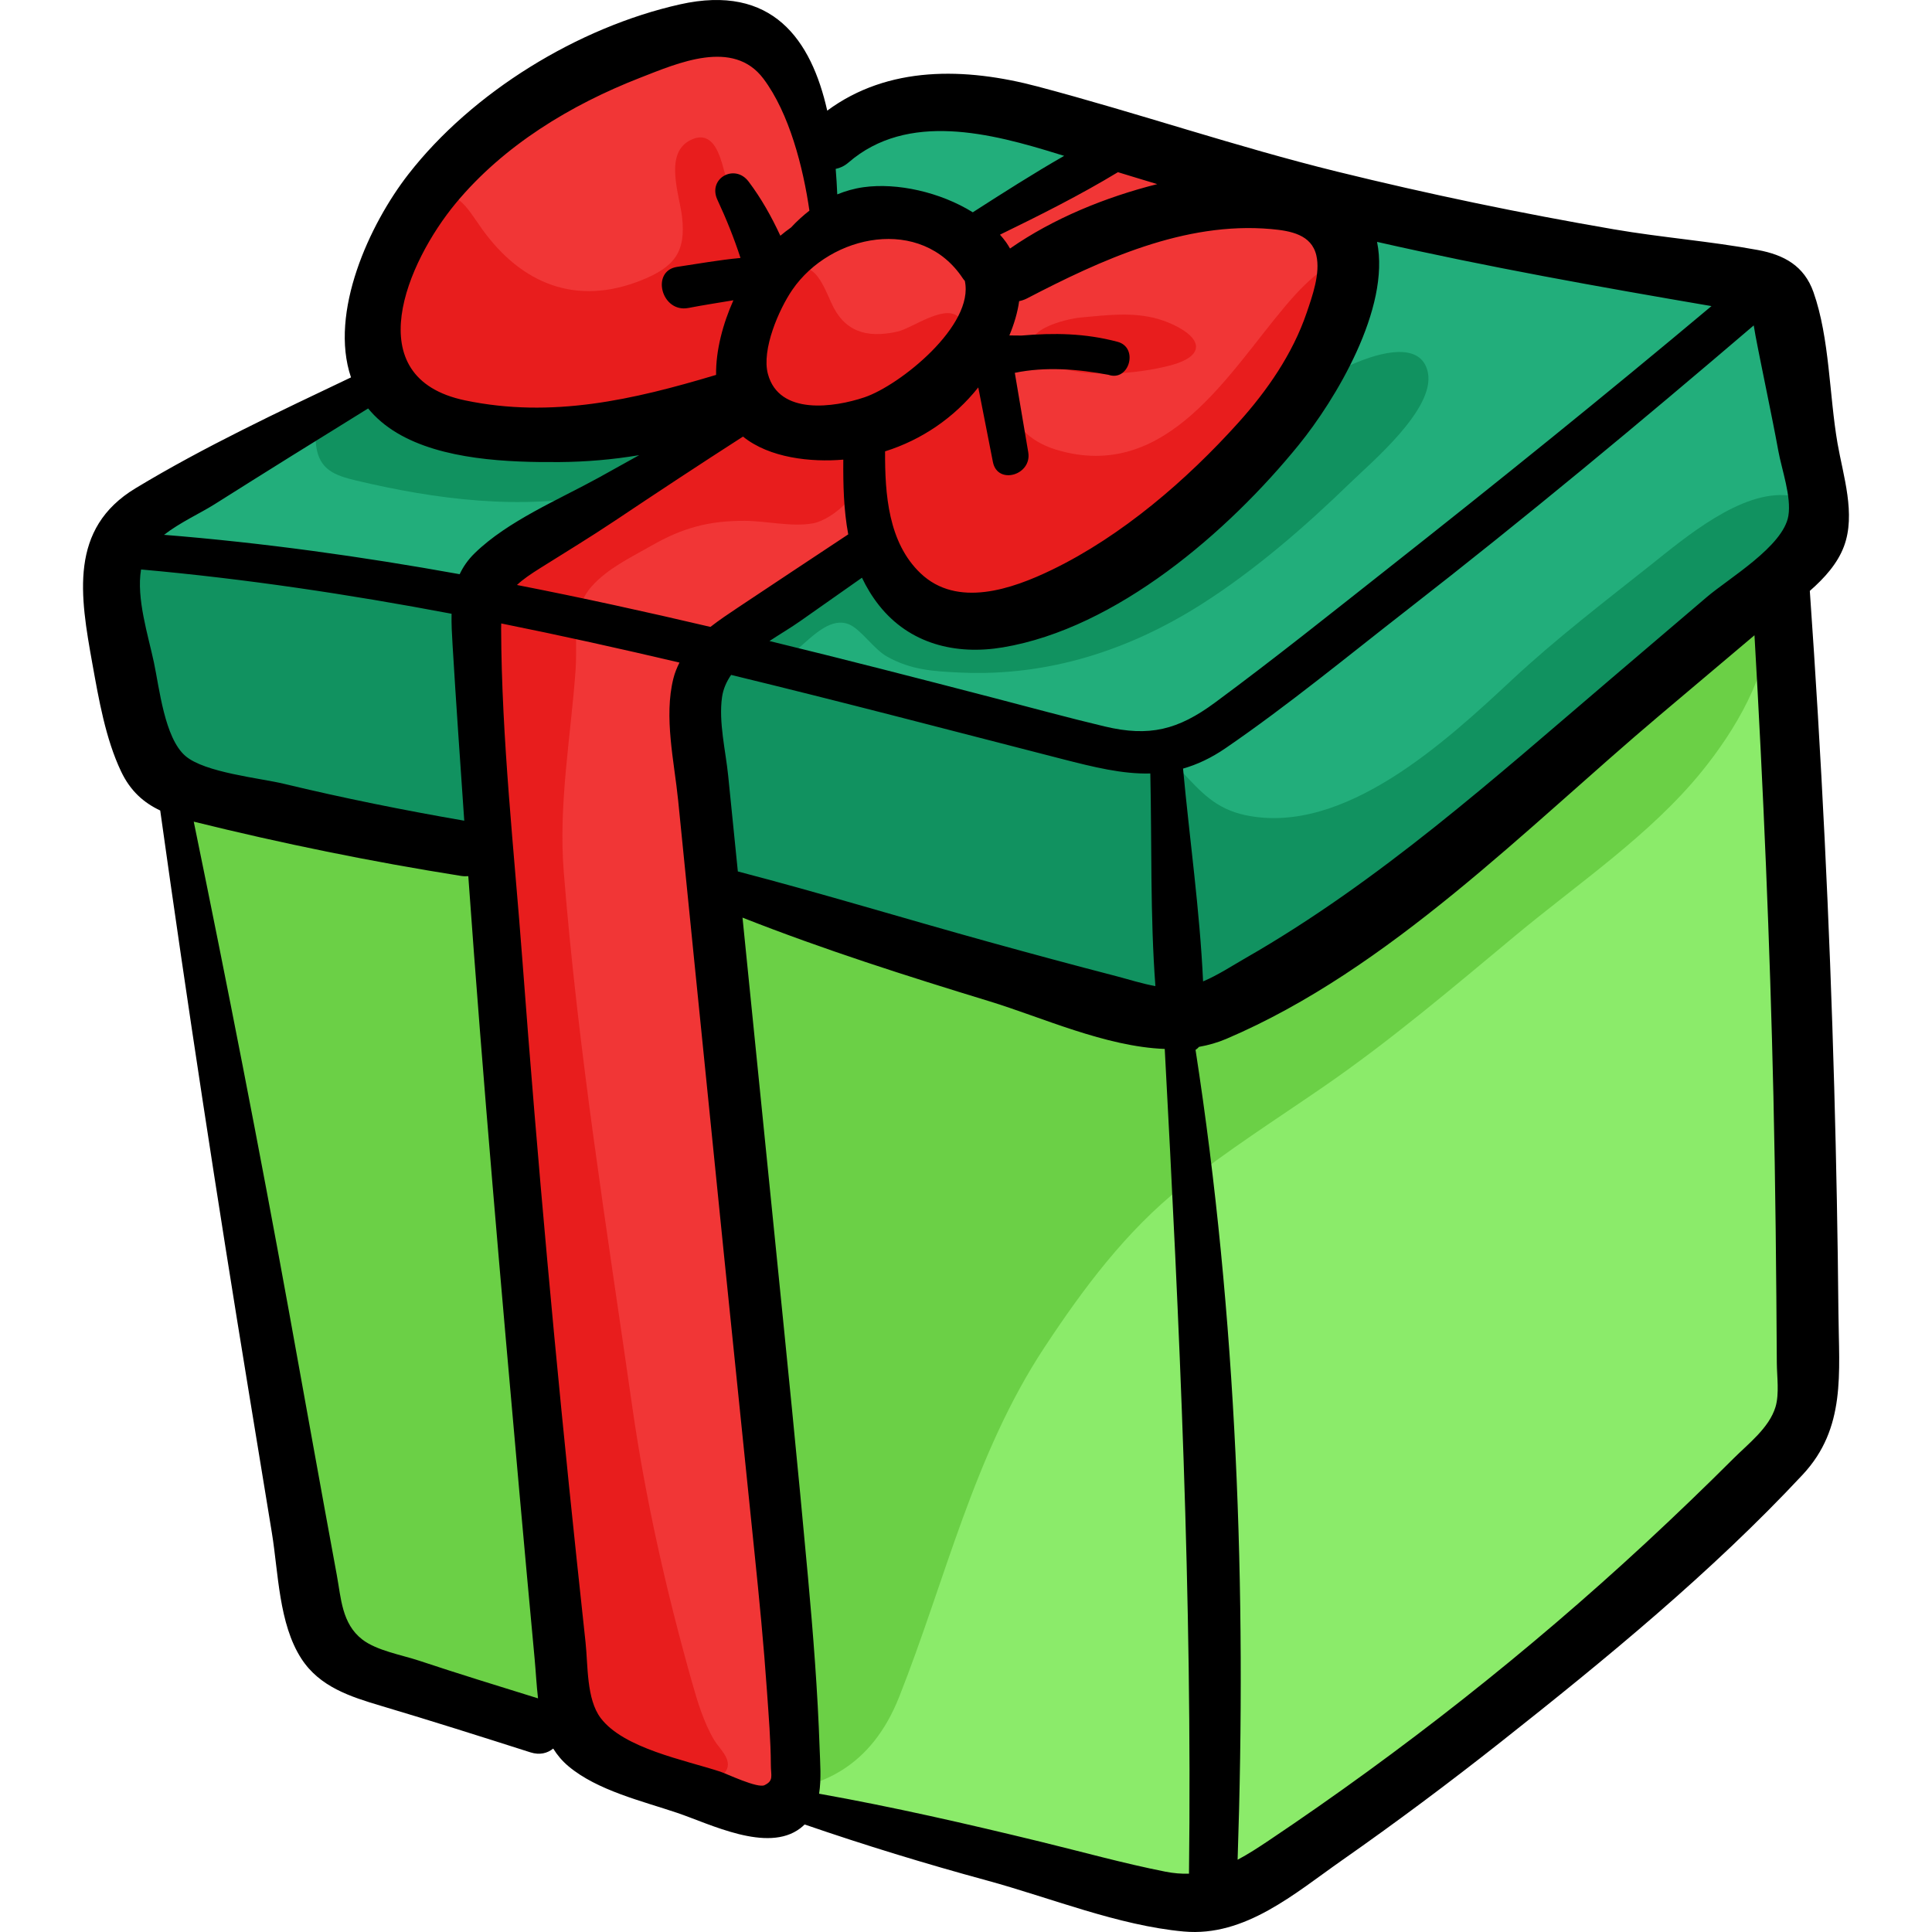 <?xml version="1.0" encoding="iso-8859-1"?>
<!-- Generator: Adobe Illustrator 19.0.0, SVG Export Plug-In . SVG Version: 6.00 Build 0)  -->
<svg version="1.1" id="Capa_1" xmlns="http://www.w3.org/2000/svg" xmlns:xlink="http://www.w3.org/1999/xlink" x="0px" y="0px"
	 viewBox="0 0 512.001 512.001" style="enable-background:new 0 0 512.001 512.001;" xml:space="preserve">
<path style="fill:#8BEB6A;" d="M466.133,159.665c-38.102,30.968-78.068,60.541-116.416,91.736
	c-12.712,10.341-26.509,22.367-43.79,19.656c-6.99-1.096-12.448-3.923-18.786-6.693c-9.213-4.027-19.254-5.512-28.919-8.087
	c-19.844-5.287-38.751-13.509-58.707-18.525c-21.318-5.358-43.519-8.901-65.138-12.958c-18.221-3.419-36.123-8.177-54.318-11.661
	c-7.767-1.487-14.585-2.564-21.678-6.069c-4.62-2.283-8.133-5.832-11.474-0.371c-3.23,5.281,0.536,17.611,1.527,23.138
	c1.548,8.635,3.783,17.13,5.813,25.662c5.177,21.754,8.17,43.873,11.85,65.928c5.378,32.229,3.003,67.429,17.739,97.442
	c8.099,16.495,19.962,24.287,35.174,33.306c17.052,10.109,34.928,10.181,53.868,14.892c17.889,4.45,35.591,10.39,53.755,14.026
	c16.105,3.223,31.901,7.064,48.16,9.567c12.349,1.901,24.12,6.648,36.47,8.278c11.627,1.534,26.68-1.922,37.87-5.426
	c13.307-4.167,24.786-18.67,34.387-28.202c14.655-14.551,29.449-28.436,45.226-41.827c17.44-14.802,51.778-32.851,53.472-58.86
	c0.339-5.205-1.502-10.398-2.14-15.523c-1.127-9.059-0.915-18.318-1.412-27.421c-1.048-19.178-2.542-37.947-2.531-57.205
	c0.013-20.745-0.033-41.504-1.125-62.226c-0.542-10.28-2.345-20.697-2.524-30.957C472.439,168.648,473.471,153.701,466.133,159.665z
	"/>
<path style="fill:#6BD046;" d="M468.713,164.257c0.325,14.24-9.213,29.71-17.73,40.197c-13.641,16.796-32.748,29.653-49.27,43.389
	c-16.579,13.784-33.108,27.855-50.876,40.095c-12.714,8.759-25.609,16.942-37.699,26.589c-14.718,11.743-26.048,26.92-36.357,42.554
	c-18.732,28.41-26.141,61.416-38.488,92.609c-14.638,36.977-54.012,25.195-83.726,14.485c-13.677-4.93-26.926-10.991-40.798-15.429
	c-6.999-2.239-15.352-3.984-21.035-9.042c-7.299-6.495-11.08-18.256-14.005-27.207c-6.923-21.184-10.342-46.552-12.861-68.651
	c-3.487-30.592-10.529-60.843-13.623-91.402c-0.966-9.542-2.804-17.97-5.21-27.194c-1.001-3.836-4.45-12.231,0.25-15.135
	c3.407-2.105,13.001,1.719,16.359,2.674c8.296,2.359,16.531,5.036,24.77,7.611c57.432,17.951,119.102,19.387,176.95,35.512
	c11.485,3.202,24.149,7.762,36.007,8.907c22.507,2.172,40.94-10.731,57.914-23.839c23.551-18.189,44.633-37.353,65.576-58.429
	C430.318,177.058,461.295,148.787,468.713,164.257z"/>
<path style="fill:#22AE7B;" d="M345.499,53.484c-2.916-1.113-5.714-2.556-8.582-3.824c-9.793-4.33-20.316-5.239-30.501-8.408
	c-11.241-3.498-23.108-6.374-34.092-10.581c-6.614-2.533-11.166-4.847-18.385-3.735c-30.072,4.63-54.624,23.468-81.532,36.722
	c-21.773,10.725-42.691,23.086-64.458,33.822c-16.522,8.149-31.129,18.39-46.918,27.607c-11.368,6.637-22.564,10.353-26.908,24.062
	c-4.501,14.205,0.125,33.114,4.8,46.846c4.434,13.025,11.292,16.144,24.396,19.385c23.947,5.922,48.491,7.72,72.349,14.366
	c20.561,5.727,41.879,8.199,62.814,12.084c20.658,3.835,41.095,8.587,61.862,11.859c17.546,2.765,35.442,8.207,53.154,8.318
	c16.69,0.104,28.965-5.28,42.037-15.524c24.169-18.94,47.074-39.483,71.663-57.906c15.65-11.726,31.642-23.205,44.367-38.25
	c7.194-8.506,8.52-15.335,7.723-26.44c-0.83-11.57-3.565-26.855-8.179-37.671c-2.723-6.384-4.929-6.635-11.623-8.192
	c-12.325-2.867-24.483-5.47-37.091-6.785c-13.514-1.41-27.067-3.959-40.125-7.774C371.136,60.213,360.857,54.569,345.499,53.484z"/>
<g>
	<path style="fill:#119260;" d="M476.772,146.165c5.844-5.012,6.499-13.798-2.848-14.862c-12.507-1.424-27.383,11.206-36.216,18.225
		c-12.521,9.95-25.265,19.683-36.969,30.594c-17.39,16.213-44.554,41.441-70.673,35.906c-7.883-1.671-11.717-6.047-16.98-11.662
		c-4.947-5.278-9.053-6.192-16.02-6.497c-15.431-0.674-28.167-2.148-42.935-6.792c-16.407-5.159-33.357-10.409-50.031-14.475
		c-17.427-4.249-34.819-8.46-52.249-12.678c-18.204-4.405-37.373-5.876-55.941-8.324c-15.125-1.994-30.096-4.531-45.278-5.997
		c-3.937-0.38-11.986-2.288-15.463,0.298c-5.827,4.335-0.006,17.486,1.529,22.902c3.519,12.416,4.689,27.429,16.226,35.216
		c15.382,10.383,38.862,11.599,56.754,15.201c55.046,11.084,111.471,19.427,165.335,35.827c10.945,3.333,25.657,9.186,37.224,7.291
		c8.446-1.384,16.423-6.258,23.879-10.115c10.364-5.361,20.493-11.208,30.092-17.861c23.59-16.353,46.616-33.684,69.51-50.996
		c9.173-6.936,18.932-14.115,27.177-22.163c8.035-7.842,13.229-17.789,20.565-26.209"/>
	<path style="fill:#119260;" d="M339.636,109.372c4.331-6.827,35.9-25.207,38.779-10.592c1.895,9.618-14.949,23.706-20.631,29.219
		c-11.947,11.591-25.086,23.01-39.159,31.992c-19.4,12.382-40.931,19.283-63.988,18.253c-7.23-0.323-13.157-0.664-19.559-4.239
		c-3.443-1.922-6.901-7.174-9.982-8.501c-9.32-4.014-17.928,17.812-27.179,10.035c-8.022-6.744,14.265-19.374,19.09-22.869
		c9.873-7.152,14.909-4.587,22.369,4.088c12.925,15.03,32.143,5.333,46.54-3.3c9.925-5.951,19.259-12.778,28.101-20.238
		C323.466,125.25,334.32,117.627,339.636,109.372z"/>
	<path style="fill:#119260;" d="M159.496,130.874c-21.262,4.458-44.121,1.463-65.12-3.532c-5.723-1.361-9.759-2.879-10.603-9.225
		c-0.618-4.644,1.429-11.18,5.471-14.041c6.198-4.387,12.782-0.65,18.746,1.861c7.332,3.088,13.839,7.283,21.645,9.055
		c9.855,2.237,17.749,1.361,27.237-2.05c3.717-1.337,21.399-7.621,24.251-2.261C184.135,116.346,164.559,125.861,159.496,130.874z"
		/>
</g>
<path style="fill:#F13636;" d="M183.96,186.036c0.389-16.71,15.372-23.719,27.447-32.881c4.023-3.053,8.899-7.09,14.192-7.627
	c4.855-0.492,6.852,3.535,9.807,6.531c4.304,4.363,9.225,6.771,14.896,8.993c12.695,4.975,27.102,2.339,38.702-4.549
	c15.233-9.045,30.377-21.677,42.426-34.599c10.737-11.516,38.07-46.531,19.636-61.675c-11.498-9.447-26.19,0.285-37.601-5.126
	c2.699-3.977,8.304-5.841,11.407-9.346c-4.494-3.229-12.176-3.194-17.513-4.093c-5.9-0.994-8.938-3.064-14.045-0.604
	c-8.802,4.239-16.678,10.391-25.424,14.812c-3.619,1.829-8.774,4.996-13.025,4.717c-0.856-0.056-1.702-0.191-2.542-0.38
	c-4.936-1.114-9.675-4.129-15.075-4.335c-7.066-0.269-14.082,4.274-20.654,3.66c-0.451-4.276,2.388-8.638,2.412-13.151
	c0.03-5.454-1.564-11.272-3.626-16.259c-6.447-15.59-17.385-27.004-35.329-24.031c-14.425,2.39-29.639,11.476-41.499,19.628
	c-11.33,7.788-21.906,17.982-29.626,29.43c-10.584,15.697-17.813,40.825,1.191,52.766c13.869,8.714,37.122,7.191,52.127,2.61
	c6.983-2.132,23.144-8.913,29.582-3.977c10.154,7.786-22.114,22.167-26.162,24.429c-7.515,4.199-15.155,8.097-22.982,11.672
	c-6.248,2.854-16.503,6.292-18.488,13.725c-1.243,4.654,1.454,10.808,2.002,15.492c1.107,9.469,0.979,19.127,1.327,28.643
	c0.378,10.334,2.125,20.53,2.607,30.86c0.635,13.603-1.877,28.086,0.741,41.417c2.69,13.701,2.24,28.339,3.753,42.324
	c3.298,30.482,8.635,60.804,9.34,91.517c0.34,14.802,0.479,33.732,7.464,47.221c5.739,11.084,22.378,19.184,33.188,23.386
	c10.099,3.926,20.019,5.276,22.267-7.664c4.142-23.851-0.681-51.508-2.009-75.456c-1.729-31.163-6.5-62.226-9.785-93.246
	c-1.886-17.81-2.402-35.834-5.08-53.483C186.894,226.858,183.477,206.793,183.96,186.036z"/>
<g>
	<path style="fill:#E81D1D;" d="M348.918,92.607c-1.939,3.844-5.003,6.842-7.823,10.059c-8.429,9.614-16.859,19.482-26.046,28.389
		c-13.228,12.826-29.737,24.708-47.764,29.601c-10.576,2.87-26.697,4.699-34.292-5.079c-5.019-6.462-4.803-15.2-4.586-22.955
		c0.098-3.476-0.426-15.691,2.33-18.55c2.23-2.314,5.966-2.017,8.885-3.23c7.059-2.933,12.057-9.052,18.462-12.886
		c4.693-2.809,5.459-3.274,7.727,1.91c1.599,3.655,1.037,7.895,3.277,11.478c2.886,4.618,7.252,6.942,12.328,8.263
		c28.096,7.314,44.1-20.558,59.047-38.306c2.287-2.716,12.706-15.108,17.581-11.049C363.878,75.107,351.407,92.758,348.918,92.607z"
		/>
	<path style="fill:#E81D1D;" d="M201.961,107.103c-3.081-0.952-3.313-4.274-4.01-7.217c-2.185-9.223-0.104-21.099,8.353-26.621
		c8.588-5.608,10.764-0.307,13.976,6.926c3.387,7.624,9.208,9.549,17.563,7.686c4.065-0.906,13.362-8.052,16.726-3.243
		c2.531,3.618-2.056,10.943-4.108,13.398C239.716,110.888,214.726,118.533,201.961,107.103z"/>
	<path style="fill:#E81D1D;" d="M163.472,114.101c-11.695,0.758-21.914,2.712-33.815,0.335
		c-17.749-3.545-32.384-17.684-29.971-37.151c1.032-8.328,5.058-20.659,13.301-24.676c7.762-3.783,10.76,2.488,14.688,7.986
		c10.555,14.772,25.121,20.545,42.269,13.69c8.752-3.499,11.918-7.485,10.793-16.948c-0.692-5.822-4.855-16.799,2.33-20.249
		c5.1-2.449,7.148,2.307,8.343,6.394c1.778,6.085,2.419,9.975,5.452,15.635c8.399,15.671,3.806,30.711-6.164,44.757
		C185.152,111.687,168.422,116.984,163.472,114.101z"/>
	<path style="fill:#E81D1D;" d="M306.882,84.526c-6.562-1.874-13.213-1.057-20.375-0.397c-3.992,0.368-18.03,3.655-11.204,10.128
		c7.403,7.021,26.794,4.885,35.499,2.4c7.725-2.205,8.066-6.267,1.643-9.826C310.592,85.803,308.741,85.057,306.882,84.526z"/>
	<path style="fill:#E81D1D;" d="M153.263,162.646c0.54-2.583,1.565-5.022,3.504-7.211c4.261-4.809,10.406-7.701,15.891-10.835
		c8.291-4.737,15.208-6.613,24.755-6.574c5.669,0.023,12.392,1.673,18.006,0.672c5.353-0.954,14.487-9.012,12.945-15.545
		c-1.587-6.725-12.369-3.702-16.64-5.047c-6.959-2.19-8.525-9.822-16.63-7.075c-6.05,2.051-11.643,7.13-17.195,10.304
		c-6.455,3.69-13.05,6.877-19.789,10.006c-5.813,2.699-11.519,5.657-17.388,8.139c-6.003,2.539-7.569,5.464-10.125,11.721
		c-5.132,12.559-4.726,24.727-4.636,38.068c0.124,18.376,3.599,36.322,4.434,54.645c0.9,19.742,2.14,39.429,3.586,59.143
		c2.036,27.75,2.401,56.299,6.098,83.865c1.725,12.859,3.533,25.676,5.286,38.534c1.291,9.471,1.384,21.104,6.165,29.639
		c4.148,7.405,10.598,13.26,18.749,15.453c4.101,1.103,20.119,4.177,22.416-1.83c1.051-2.749-2.181-5.473-3.413-7.556
		c-2.84-4.799-4.437-10.203-5.942-15.531c-6.719-23.783-12.269-48.265-15.766-72.72c-6.765-47.307-14.357-94.184-18.171-141.831
		c-1.436-17.941,1.86-35.73,3.138-53.571C152.9,172.504,152.282,167.338,153.263,162.646z"/>
</g>
<path d="M488.666,144.803c3.211-8.557-0.221-18.765-1.703-27.32c-2.206-12.732-2.073-27.856-6.37-40.05
	c-2.465-6.993-7.817-9.9-14.734-11.178c-12.607-2.329-25.527-3.311-38.187-5.487c-24.616-4.231-49.085-9.324-73.337-15.293
	c-26.742-6.583-52.749-15.507-79.333-22.545c-19.247-5.095-39.627-5.543-55.776,6.39c-4.222-18.731-14.48-33.675-39.037-28.16
	c-26.999,6.063-55.016,23.222-71.984,45.045c-10.276,13.216-21.038,36.559-15.187,53.809c-19.246,9.165-38.928,18.398-57.093,29.374
	C18.22,140.087,21.24,157.917,24.48,175.897c1.69,9.379,3.484,19.856,7.601,28.524c2.482,5.226,5.989,8.289,10.379,10.373
	c7.197,51.483,15.069,102.814,23.477,154.12c2.036,12.421,4.072,24.843,6.107,37.265c1.744,10.643,1.815,24.115,7.827,33.392
	c4.841,7.471,12.975,10.078,21.111,12.496c13.254,3.939,26.417,8.124,39.59,12.325c2.469,0.788,4.523,0.229,6.032-1.003
	c1.061,1.706,2.379,3.291,4.06,4.7c7.65,6.412,19.5,9.202,28.766,12.326c8.79,2.964,23.915,10.699,32.621,4.122
	c0.43-0.325,0.822-0.671,1.188-1.03c15.955,5.497,31.987,10.396,48.316,14.842c16.768,4.565,34.805,11.946,52.159,13.524
	c16.248,1.478,29.427-10.123,41.949-18.888c14.331-10.032,28.35-20.504,42.077-31.347c27.71-21.888,55.859-44.977,79.993-70.837
	c11.525-12.349,9.615-26.936,9.472-42.861c-0.179-19.889-0.56-39.777-1.112-59.659c-1.22-43.941-3.39-87.835-6.471-131.684
	C483.528,153.174,486.954,149.364,488.666,144.803z M364.934,64.102c29.351,6.66,58.912,11.936,88.624,17.016
	c-28.161,23.622-56.759,46.686-85.624,69.446c-15.204,11.989-30.353,24.119-45.93,35.622c-9.829,7.259-17.429,9.139-29.208,6.34
	c-9.862-2.344-19.655-5.029-29.465-7.577c-19.785-5.139-39.575-10.239-59.413-15.07c2.865-1.881,5.757-3.595,8.131-5.264
	c5.46-3.838,10.919-7.677,16.379-11.516c1.205,2.54,2.679,4.993,4.524,7.324c8.08,10.211,20.279,13.238,32.813,11.137
	c30.162-5.056,59.727-30.634,78.431-53.672C353.818,106.036,368.552,81.756,364.934,64.102z M191.346,184.76
	c0.304-2.165,1.181-4.112,2.408-5.902c29.361,7.121,58.57,14.801,87.654,22.27c8.542,2.194,16.078,4.044,23.441,3.851
	c0.409,18.612-0.053,37.708,1.344,56.349c-3.591-0.646-7.164-1.806-10.483-2.667c-11.219-2.907-22.406-5.929-33.576-9.02
	c-22.23-6.15-44.281-12.879-66.598-18.698c-0.044-0.437-0.088-0.873-0.132-1.31l-2.433-24.112
	C192.311,198.977,190.415,191.388,191.346,184.76z M188.272,166.137c-17.036-4.004-34.117-7.757-51.27-11.109
	c1.593-1.515,3.644-2.893,6.189-4.493c6.609-4.155,13.283-8.202,19.772-12.542c11.256-7.529,22.548-14.98,33.941-22.295
	c7.014,5.688,18.03,6.841,26.581,6.108c-0.056,6.663,0.104,13.378,1.307,19.807c-9.755,6.468-19.525,12.915-29.259,19.413
	C193.055,162.682,190.576,164.337,188.272,166.137z M336.822,60.699c5.223,0.463,10.732,1.468,12.021,6.976
	c1.108,4.733-1.037,10.74-2.572,15.236c-3.711,10.874-10.42,20.571-18.052,29.055c-13.714,15.245-30.886,30.047-49.424,39.028
	c-10.605,5.138-25.123,10.18-34.835,0.936c-8.567-8.153-9.456-20.982-9.405-32.316c9.68-3.041,18.321-8.914,24.697-16.944
	c1.292,6.586,2.585,13.172,3.879,19.758c1.213,6.176,10.396,3.502,9.366-2.582c-1.187-7.015-2.373-14.03-3.561-21.045
	c8.136-1.681,16.741-0.992,24.819,0.526c5.493,1.899,8.09-7.236,2.411-8.746c-8.658-2.303-16.918-2.391-25.453-1.658
	c-1.07-0.028-2.144-0.031-3.219-0.03c1.232-2.959,2.166-6.023,2.592-9.087c0.676-0.143,1.369-0.357,2.089-0.73
	C291.816,68.872,313.939,58.668,336.822,60.699z M306.683,48.791c-13.7,3.454-27.524,9.071-39.016,17.071
	c-0.321-0.553-0.64-1.107-1.027-1.645c-0.501-0.698-1.05-1.372-1.633-2.026c10.588-5.156,21.197-10.472,31.258-16.561
	C299.739,46.679,303.204,47.762,306.683,48.791z M224.846,43.081c15.709-13.608,37.885-7.752,55.673-2.233
	c0.498,0.154,0.998,0.3,1.496,0.454c-8.231,4.719-16.263,9.852-24.216,14.959c-8.627-5.36-20.064-7.899-28.974-6.647
	c-2.494,0.351-4.787,1.019-6.941,1.898c-0.094-2.224-0.232-4.484-0.416-6.751C222.619,44.524,223.77,44.013,224.846,43.081z
	 M255.173,73.794c0.157,0.238,0.33,0.444,0.511,0.63c2.608,11.81-17.238,27.723-26.603,30.873
	c-8.012,2.695-22.598,4.855-25.573-6.172c-1.742-6.453,2.924-17.156,6.456-22.309C220.118,62,244.189,57.155,255.173,73.794z
	 M120.789,53.851c12.686-15.304,30.456-26.071,48.816-33.23c10.063-3.924,24.693-10.405,32.694,0.214
	c6.881,9.134,10.566,23.595,12.203,34.985c-1.732,1.347-3.359,2.838-4.874,4.469c-0.965,0.679-1.908,1.408-2.827,2.183
	c-2.337-5.038-5.049-9.89-8.408-14.346c-3.685-4.889-10.911-0.839-8.267,4.832c2.357,5.055,4.405,10.152,6.117,15.404
	c-5.624,0.52-11.27,1.54-16.786,2.362c-7.06,1.052-4.202,12.29,3.001,10.886c3.93-0.766,7.927-1.364,11.904-2.037
	c-2.745,6.14-4.679,13.21-4.592,19.78c-21.949,6.583-43.496,11.573-66.547,6.747C94.605,100.111,107.883,69.42,120.789,53.851z
	 M56.752,133.702c13.563-8.561,27.163-17.038,40.807-25.459c1.985,2.424,4.497,4.609,7.623,6.478
	c11.993,7.17,29.504,7.835,43.081,7.733c6.997-0.053,14.111-0.649,21.125-1.834c-3.55,1.976-7.093,3.961-10.653,5.923
	c-10.67,5.881-24.146,11.492-32.936,20.062c-1.781,1.737-3.062,3.602-3.983,5.566c-25.897-4.672-51.98-8.314-78.339-10.435
	C47.693,138.454,53.172,135.962,56.752,133.702z M40.797,175.583c-1.519-7.166-4.719-17.047-3.413-24.665
	c27.6,2.463,55.02,6.572,82.287,11.735c-0.066,2.713,0.1,5.508,0.269,8.337c0.929,15.507,2.024,31.007,3.091,46.505
	c-16.037-2.773-31.991-5.98-47.817-9.786c-6.33-1.522-20.97-2.954-26.093-7.382C43.619,195.574,42.237,182.376,40.797,175.583z
	 M111.069,440.099c-4.504-1.502-11.242-2.653-15.081-5.632c-5.402-4.191-5.599-10.928-6.721-17
	c-4.298-23.26-8.449-46.548-12.673-69.821c-7.882-43.42-16.366-86.682-25.248-129.899c23.395,5.789,47.052,10.61,70.853,14.381
	c0.665,0.105,1.295,0.109,1.903,0.063c3.899,54.546,8.705,109.023,13.561,163.491c1.307,14.665,2.67,29.325,4.025,43.985
	c0.314,3.399,0.487,6.941,0.894,10.415C132.06,446.805,121.521,443.584,111.069,440.099z M202.594,473.094
	c-1.846,0.89-10.003-3.027-11.705-3.584c-9.424-3.088-25.634-6.166-31.705-14.215c-3.795-5.031-3.343-13.917-4.005-20.025
	c-0.795-7.329-1.577-14.66-2.353-21.991c-5.588-52.767-10.394-105.588-14.364-158.502c-2.192-29.218-5.539-58.886-5.659-88.199
	c-0.002-0.472,0.011-0.917,0.028-1.356c15.794,3.181,31.537,6.671,47.235,10.367c-0.651,1.305-1.226,2.673-1.609,4.2
	c-2.571,10.24,0.224,22.021,1.257,32.308c1.394,13.883,2.788,27.765,4.181,41.648c5.277,52.564,10.626,105.119,16.048,157.668
	c1.264,12.246,2.462,24.503,3.312,36.786c0.447,6.469,0.999,13.027,1.029,19.517C204.296,470.695,205.09,471.89,202.594,473.094z
	 M315.095,496.551c-1.976,0.056-4.052-0.104-6.282-0.545c-11.11-2.197-22.104-5.269-33.107-7.945
	c-19.513-4.745-38.919-9.184-58.636-12.71c0.623-3.938,0.27-8.223,0.142-11.976c-0.516-15.19-1.713-30.344-3.092-45.477
	c-2.657-29.163-5.599-58.3-8.539-87.435c-2.936-29.095-5.872-58.19-8.808-87.285c21.47,8.462,43.454,15.46,65.531,22.205
	c13.75,4.2,30.665,12.007,46.365,12.596C312.576,350.87,315.978,423.525,315.095,496.551z M470.525,372.867
	c-1.68,5.527-7.167,9.698-11.087,13.611c-7.628,7.613-15.398,15.086-23.303,22.411c-31.153,28.869-64.599,55.205-99.877,78.857
	c-2.866,1.922-5.569,3.674-8.277,5.104c2.417-71.53-0.192-143.863-11.147-214.619c0.333-0.229,0.649-0.487,0.924-0.803
	c2.477-0.441,4.899-1.125,7.243-2.123c43.272-18.439,79.408-55.846,114.799-85.719c8.385-7.078,16.77-14.156,25.156-21.234
	c2.349,40.68,4.09,81.4,5.021,122.136c0.539,23.567,0.76,47.137,0.9,70.709C470.898,364.692,471.578,369.404,470.525,372.867z
	 M473.934,136.734c-1.374,8.061-15.793,16.532-21.587,21.473c-8.468,7.22-16.937,14.439-25.405,21.659
	c-30.926,26.366-61.409,53.728-96.835,74.021c-3.504,2.007-7.343,4.537-11.277,6.195c-0.862-18.78-3.588-37.788-5.31-56.398
	c3.687-1.049,7.412-2.768,11.281-5.42c16.582-11.366,32.303-24.347,48.168-36.689c31.237-24.299,61.701-49.629,91.789-75.337
	c0.127,0.734,0.261,1.617,0.467,2.709c0.964,5.1,2.036,10.182,3.054,15.272c1.018,5.091,2.075,10.177,3.001,15.286
	C472.177,124.454,474.796,131.674,473.934,136.734z"/>
<g>
</g>
<g>
</g>
<g>
</g>
<g>
</g>
<g>
</g>
<g>
</g>
<g>
</g>
<g>
</g>
<g>
</g>
<g>
</g>
<g>
</g>
<g>
</g>
<g>
</g>
<g>
</g>
<g>
</g>
</svg>
